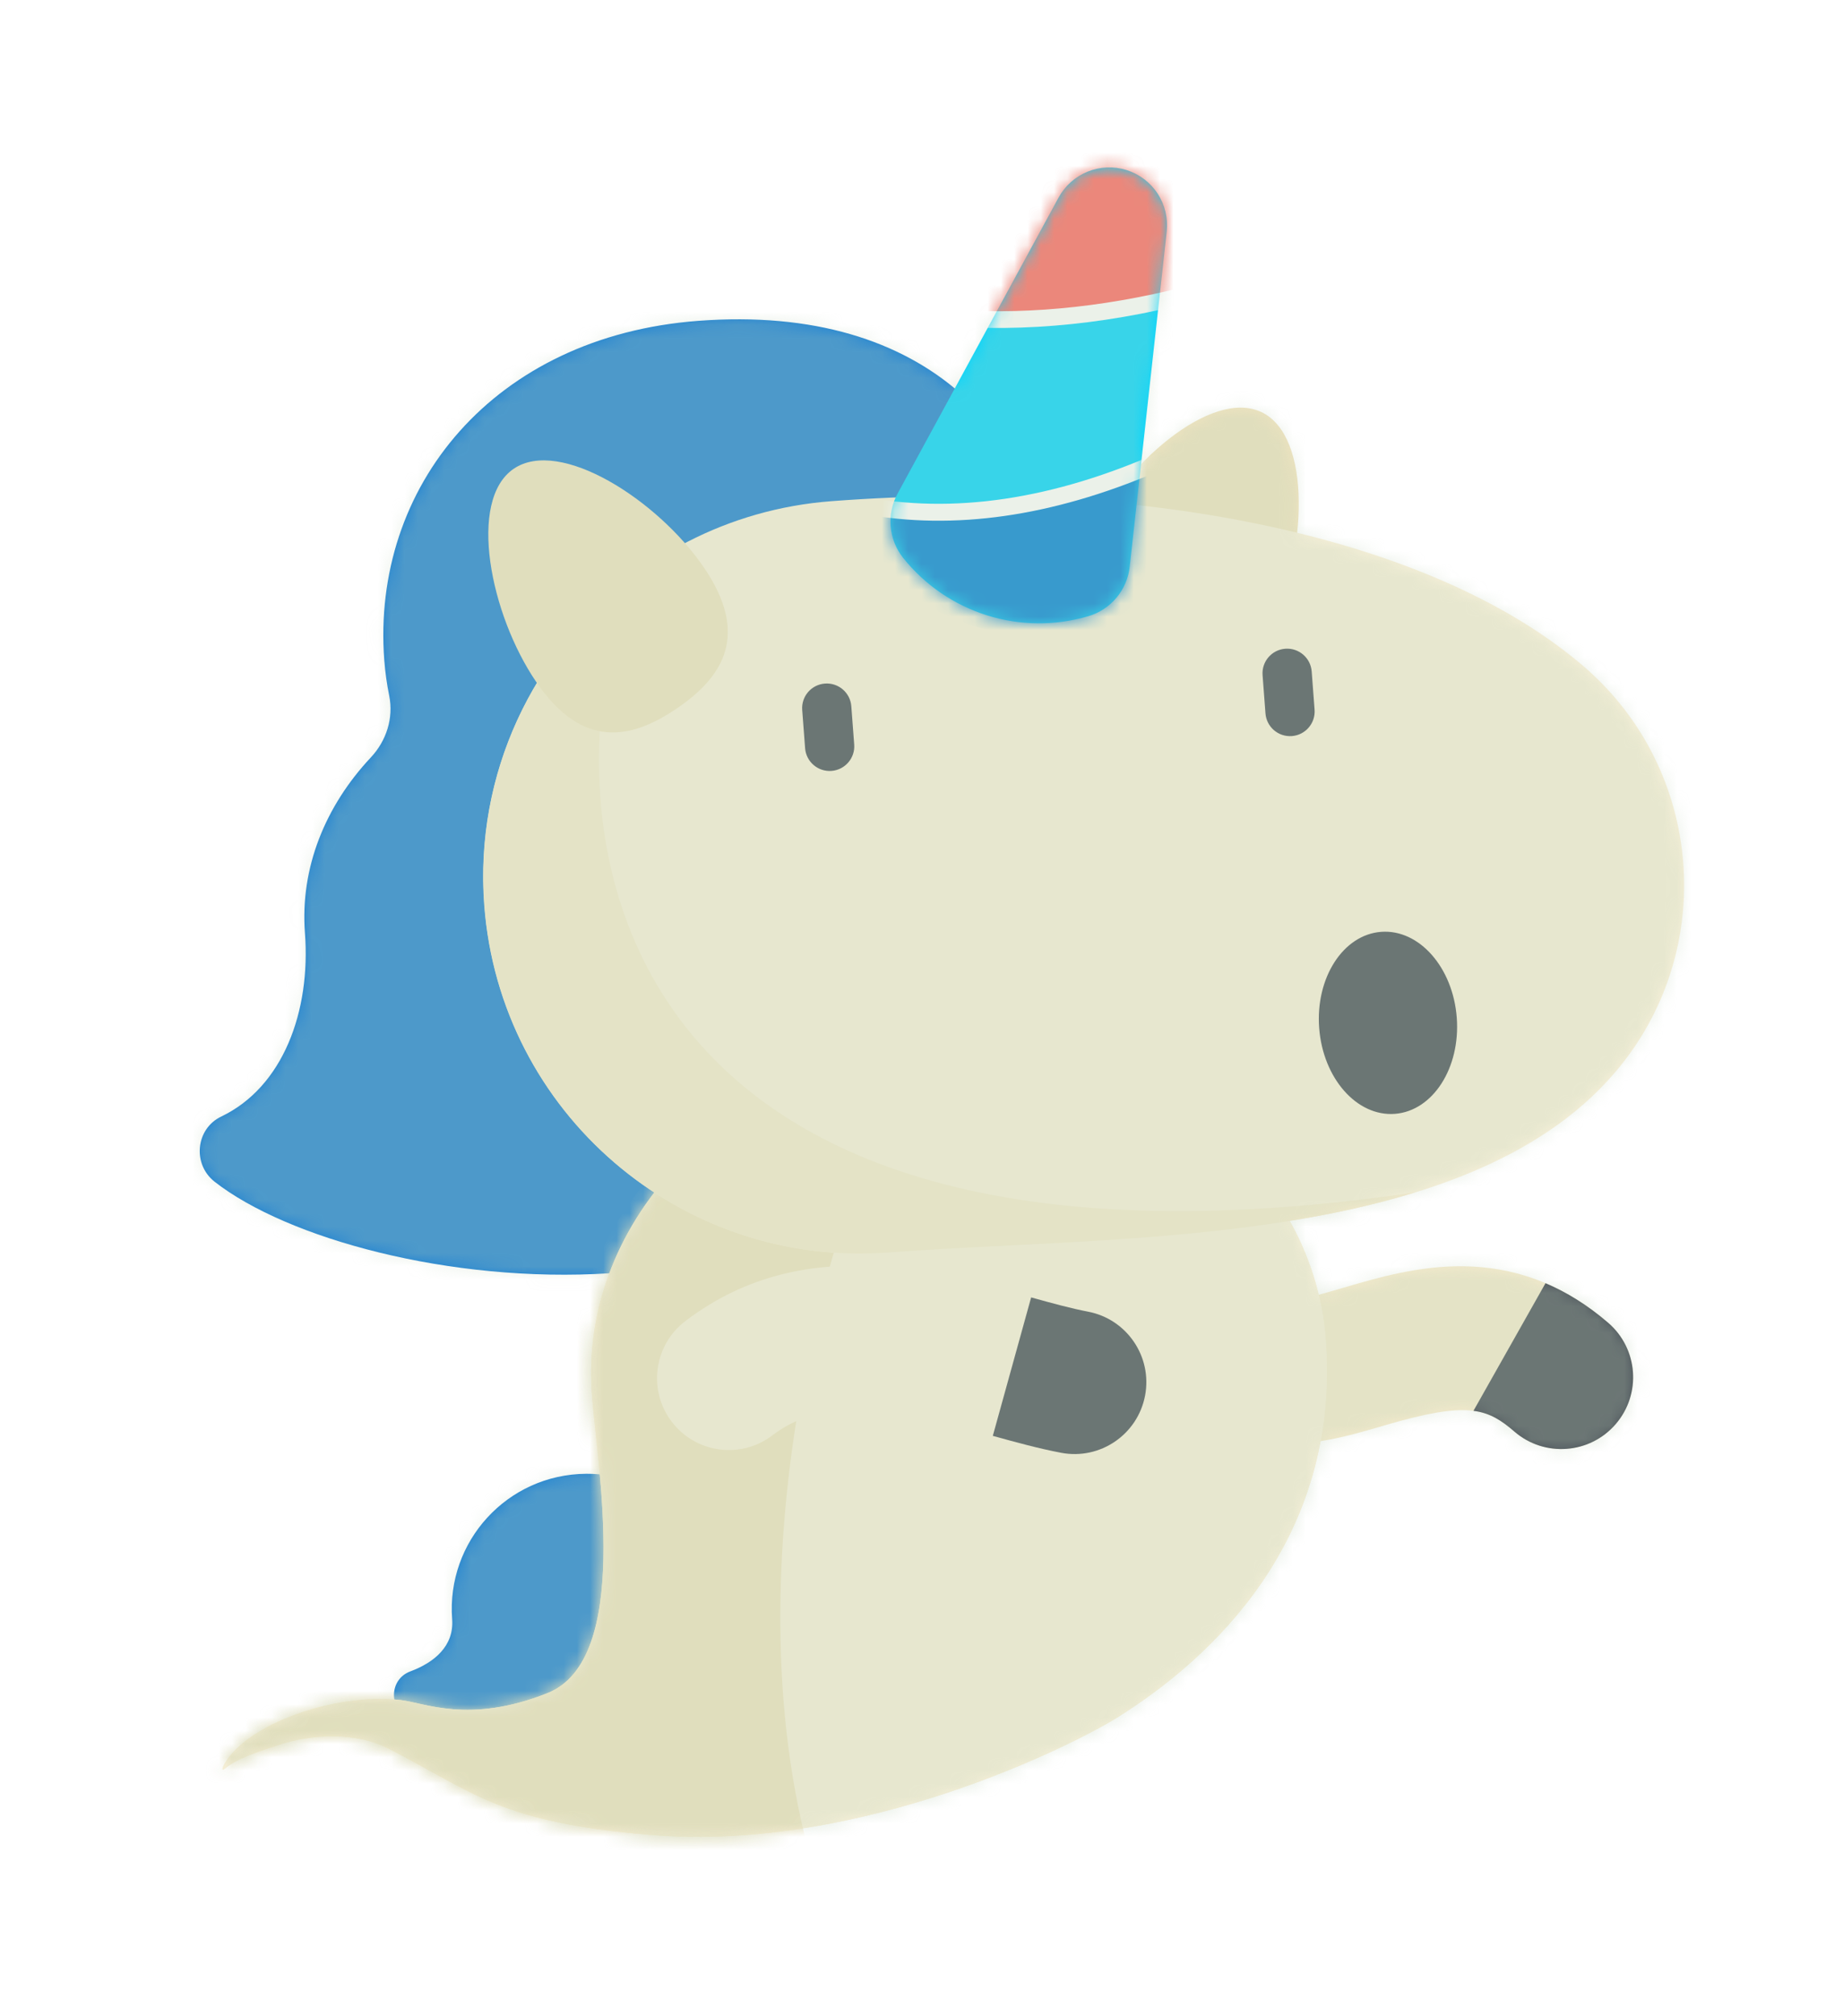 <svg width="139" height="152" viewBox="0 0 139 152" fill="none" xmlns="http://www.w3.org/2000/svg">
  <g filter="url(#filter0_d)">
    <path
      d="M44.218 111.126C38.249 111.166 33.659 116.236 34.102 122.087C34.255 124.116 32.751 125.358 30.942 126.029C29.362 126.616 29.293 128.811 30.815 129.536C35.956 131.986 41.054 131.781 45.033 131.48C50.884 131.038 55.206 125.739 54.347 119.831C53.623 114.846 49.256 111.093 44.218 111.126Z"
      fill="#1E82D3"/>
    <path
      d="M52.654 24.193C37.228 25.36 27.995 36.711 28.983 49.778C29.052 50.691 29.178 51.587 29.355 52.464C29.693 54.139 29.143 55.858 27.974 57.106C24.538 60.77 22.627 65.428 22.999 70.355C23.445 76.245 21.35 81.959 16.689 84.188C14.753 85.114 14.499 87.787 16.19 89.108C27.083 97.62 65.214 102.76 74.933 77.799C74.933 77.799 81.56 67.83 79.904 45.926C78.915 32.859 70.096 22.874 52.654 24.193Z"
      fill="#1E82D3"/>
    <path
      d="M82.094 40.588C79.429 46.13 81.875 48.954 85.685 50.785C89.495 52.618 93.228 52.763 95.892 47.222C98.556 41.679 98.967 32.914 95.157 31.082C91.347 29.251 84.757 35.046 82.094 40.588Z"
      fill="#F0E4C0"/>
    <path
      d="M118.163 109.247C119.543 109.142 120.884 108.512 121.858 107.38C123.811 105.114 123.556 101.694 121.289 99.742C113.921 93.396 106.384 95.612 101.396 97.077C96.603 98.485 96.545 98.383 95.58 96.659C94.12 94.049 90.819 93.117 88.209 94.578C85.598 96.038 84.666 99.339 86.127 101.949C88.427 106.059 91.651 108.363 95.712 108.796C98.814 109.126 101.68 108.285 104.451 107.47C110.698 105.633 112.158 106.174 114.219 107.949C115.355 108.928 116.779 109.352 118.163 109.247Z"
      fill="#F5EBCD"/>
    <path
      d="M116.563 96.755C118.129 97.419 119.713 98.383 121.29 99.741C123.556 101.693 123.811 105.113 121.859 107.379C120.884 108.511 119.544 109.141 118.164 109.246C116.779 109.351 115.354 108.927 114.22 107.948C113.245 107.109 112.404 106.546 111.129 106.38L116.563 96.755Z"
      fill="#495059"/>
    <path
      d="M44.642 105.162C45.054 110.6 47.664 125.128 41.288 127.666C35.346 130.031 31.97 128.362 30.162 128.182C25.915 127.758 21.026 129.279 18.416 131.35C16.965 132.5 16.457 133.799 16.975 133.35C17.823 132.613 19.474 132.077 21.006 131.573C23.561 130.734 26.838 130.574 29.343 131.864C35.803 135.192 37.754 137.439 49.187 138.366C65.076 139.654 81.114 131.49 84.333 129.462C91.265 125.096 101.132 116.188 99.982 100.977C98.974 87.658 85.77 77.798 70.488 78.954C55.207 80.11 43.635 91.843 44.642 105.162Z"
      fill="#F9F1DA"/>
    <path
      d="M44.642 105.162C45.054 110.6 47.664 125.128 41.288 127.666C35.346 130.031 31.97 128.362 30.162 128.182C25.915 127.758 21.026 129.279 18.416 131.35C16.965 132.5 16.457 133.799 16.975 133.35C17.823 132.613 19.474 132.077 21.006 131.573C23.561 130.734 26.838 130.574 29.343 131.864C35.803 135.192 37.754 137.439 49.187 138.366C65.076 139.654 81.114 131.49 84.333 129.462C91.265 125.096 101.132 116.188 99.982 100.977C98.974 87.658 85.77 77.798 70.488 78.954C55.207 80.11 43.635 91.843 44.642 105.162Z"
      fill="#F9F1DA"/>
    <mask id="mask0" mask-type="alpha" maskUnits="userSpaceOnUse" x="12" y="76" width="91" height="66">
      <path
        d="M44.642 105.162C45.054 110.6 47.664 125.128 41.288 127.666C35.346 130.031 31.97 128.362 30.162 128.182C25.915 127.758 21.026 129.279 18.416 131.35C16.965 132.5 16.457 133.799 16.975 133.35C17.823 132.613 19.474 132.077 21.006 131.573C23.561 130.734 26.838 130.574 29.343 131.864C35.803 135.192 37.754 137.439 49.187 138.366C65.076 139.654 81.114 131.49 84.333 129.462C91.265 125.096 101.132 116.188 99.982 100.977C98.974 87.658 85.77 77.798 70.488 78.954C55.207 80.11 43.635 91.843 44.642 105.162Z"
        fill="#F9F1DA"/>
    </mask>
    <g mask="url(#mask0)">
      <path
        d="M43.426 139.494C41.248 139.559 10.997 137.43 11.973 135.508C15.525 128.512 43.893 114.512 43.217 105.572C42.187 91.952 54.038 79.916 69.801 78.415C63.243 87.735 54.91 116.343 60.928 139.37C60.201 139.315 55.615 140.721 55.021 141.218C52.514 143.315 49.209 139.326 43.426 139.494Z"
        fill="#F0E4C0"/>
    </g>
    <path
      d="M119.445 50.248C108.164 40.553 86.611 35.982 62.716 37.789C47.073 38.972 35.35 52.613 36.533 68.256C37.717 83.899 51.357 95.62 67 94.437C84.284 93.13 110.343 94.202 121.764 80.913C129.591 71.804 128.552 58.075 119.445 50.248L119.445 50.248Z"
      fill="#F9F1DA"/>
    <path
      d="M47.594 43.547C40.229 49.188 35.769 58.317 36.52 68.258C37.704 83.901 51.344 95.623 66.987 94.44C78.639 93.558 94.279 93.758 106.734 89.909C44.576 99.028 40.851 61.624 47.594 43.547Z"
      fill="#F5EBCD"/>
    <path
      d="M62.713 58.128C63.736 58.05 64.502 57.158 64.424 56.136L64.207 53.254C64.129 52.23 63.238 51.465 62.215 51.542C61.192 51.619 60.425 52.51 60.503 53.534L60.721 56.416C60.798 57.439 61.69 58.205 62.713 58.128Z"
      fill="#495059"/>
    <path
      d="M97.434 55.502C98.456 55.424 99.223 54.532 99.146 53.51L98.928 50.628C98.85 49.604 97.958 48.839 96.936 48.916C95.912 48.993 95.147 49.885 95.224 50.908L95.442 53.79C95.519 54.813 96.411 55.579 97.434 55.502Z"
      fill="#495059"/>
    <path
      d="M82.089 46.46C79.588 47.2 76.924 47.179 74.436 46.397C71.948 45.615 69.749 44.109 68.12 42.071C67.58 41.395 67.252 40.574 67.176 39.712C67.101 38.85 67.281 37.984 67.694 37.224L79.835 14.903C80.317 14.015 81.093 13.322 82.029 12.943C82.965 12.563 84.003 12.521 84.967 12.823C85.93 13.126 86.758 13.754 87.311 14.6C87.863 15.446 88.104 16.458 87.994 17.463L85.205 42.723C85.111 43.584 84.765 44.398 84.211 45.063C83.656 45.728 82.918 46.214 82.089 46.46Z"
      fill="#00D6FF"/>
    <mask id="mask1" mask-type="alpha" maskUnits="userSpaceOnUse" x="66" y="10" width="24" height="38">
      <path
        d="M82.089 46.46C79.588 47.2 76.924 47.179 74.436 46.397C71.948 45.615 69.749 44.109 68.12 42.071C67.58 41.395 67.252 40.574 67.176 39.712C67.101 38.85 67.281 37.984 67.694 37.224L79.835 14.903C80.317 14.015 81.093 13.322 82.029 12.943C82.965 12.563 84.003 12.521 84.967 12.823C85.93 13.126 86.758 13.754 87.311 14.6C87.863 15.446 88.104 16.458 87.994 17.463L85.205 42.723C85.111 43.584 84.765 44.398 84.211 45.063C83.656 45.728 82.918 46.214 82.089 46.46Z"
        fill="#00D6FF"/>
    </mask>
    <g mask="url(#mask1)">
      <path
        d="M86.649 10.853C83.468 10.009 80.096 10.918 78.612 13.019L70.935 23.907C76.103 24.37 82.842 24.121 91.155 21.798L91.712 16.48C91.95 14.052 89.835 11.697 86.649 10.853Z"
        fill="#FF6862"/>
      <path
        d="M69.793 24.437L78.1 12.656C79.724 10.355 83.388 9.34 86.809 10.242C90.287 11.163 92.607 13.813 92.317 16.539L91.726 22.294L91.314 22.407C84.191 24.396 77.312 25.114 70.868 24.537L69.793 24.437ZM85.373 11.242C82.801 10.906 80.291 11.73 79.127 13.38L72.079 23.366C77.931 23.749 84.142 23.059 90.576 21.307L91.08 16.416C91.297 14.307 89.367 12.222 86.491 11.461C86.124 11.363 85.75 11.29 85.373 11.242V11.242Z"
        fill="white"/>
      <path
        d="M86.903 43.944L87.914 34.59C77.289 39.355 69.592 39.013 64.729 38.026C64.388 38.84 64.29 39.736 64.446 40.605C64.603 41.473 65.006 42.278 65.609 42.922C69.828 47.649 76.734 49.686 83.081 48.072C85.185 47.548 86.691 45.919 86.903 43.944Z"
        fill="#0083D7"/>
      <path
        d="M76.24 49.102C71.972 48.572 68.035 46.529 65.141 43.343C64.46 42.609 64.004 41.695 63.828 40.708C63.653 39.722 63.764 38.705 64.15 37.78L64.352 37.3L64.846 37.4C71.805 38.815 79.478 37.673 87.65 34.008L88.648 33.563L87.521 44.002C87.28 46.239 85.595 48.073 83.23 48.675C80.948 49.258 78.576 49.402 76.24 49.102ZM65.137 38.754C64.964 39.408 64.959 40.096 65.124 40.753C65.288 41.41 65.616 42.014 66.078 42.51C70.164 47.087 76.778 49.035 82.929 47.472C84.78 47.001 86.094 45.603 86.278 43.883L87.173 35.612C79.332 38.947 71.933 40.008 65.137 38.754V38.754Z"
        fill="white"/>
    </g>
    <path
      d="M53.084 42.782C56.551 47.86 54.559 51.02 51.067 53.404C47.576 55.788 43.907 56.493 40.44 51.416C36.973 46.337 35.248 37.734 38.74 35.349C42.231 32.965 49.617 37.704 53.084 42.782Z"
      fill="#F0E4C0"/>
    <path
      d="M66.115 95.486C61.359 95.207 56.352 96.063 51.692 99.61C49.311 101.421 48.85 104.82 50.661 107.2C52.473 109.581 55.871 110.042 58.251 108.23C62.351 105.111 67.62 106.244 74.617 108.185C76.513 108.712 78.303 109.208 80.057 109.541C82.997 110.1 85.831 108.169 86.388 105.23C86.947 102.291 85.016 99.456 82.077 98.899C80.765 98.65 79.186 98.211 77.514 97.747C74.161 96.817 70.231 95.726 66.115 95.486Z"
      fill="#F9F1DA"/>
    <path
      d="M99.493 77.517C99.207 73.728 101.298 70.48 104.163 70.263C107.028 70.047 109.583 72.943 109.87 76.732C110.156 80.522 108.066 83.77 105.201 83.987C102.336 84.204 99.78 81.307 99.493 77.517Z"
      fill="#495059"/>
    <path
      d="M77.769 97.827C79.335 98.262 80.812 98.665 82.05 98.9C84.989 99.458 86.92 102.292 86.362 105.231C85.803 108.17 82.971 110.102 80.03 109.543C78.365 109.227 76.666 108.763 74.878 108.267L77.769 97.827Z"
      fill="#495059"/>
  </g>
  <mask id="mask2" mask-type="alpha" maskUnits="userSpaceOnUse" x="3" y="7" width="135" height="135">
    <g clip-path="url(#clip0)">
      <path
        d="M44.218 111.126C38.249 111.166 33.659 116.236 34.102 122.087C34.255 124.116 32.751 125.358 30.942 126.029C29.362 126.616 29.293 128.811 30.815 129.536C35.956 131.986 41.054 131.781 45.033 131.48C50.884 131.038 55.206 125.739 54.347 119.831C53.623 114.846 49.256 111.093 44.218 111.126Z"
        fill="#1E82D3"/>
      <path
        d="M52.654 24.193C37.228 25.36 27.995 36.711 28.983 49.778C29.052 50.691 29.178 51.587 29.355 52.464C29.693 54.139 29.143 55.858 27.974 57.106C24.538 60.77 22.627 65.428 22.999 70.355C23.445 76.245 21.35 81.959 16.689 84.188C14.753 85.114 14.499 87.787 16.19 89.108C27.083 97.62 65.214 102.76 74.933 77.799C74.933 77.799 81.56 67.83 79.904 45.926C78.915 32.859 70.096 22.874 52.654 24.193Z"
        fill="#1E82D3"/>
      <path
        d="M82.094 40.588C79.429 46.13 81.875 48.954 85.685 50.785C89.495 52.618 93.228 52.763 95.892 47.222C98.556 41.679 98.967 32.914 95.157 31.082C91.347 29.251 84.757 35.046 82.094 40.588Z"
        fill="#F0E4C0"/>
      <path
        d="M118.163 109.247C119.543 109.142 120.884 108.512 121.858 107.38C123.811 105.114 123.556 101.694 121.289 99.742C113.921 93.396 106.384 95.612 101.396 97.077C96.603 98.485 96.545 98.383 95.58 96.659C94.12 94.049 90.819 93.117 88.209 94.578C85.598 96.038 84.666 99.339 86.127 101.949C88.427 106.059 91.651 108.363 95.712 108.796C98.814 109.126 101.68 108.285 104.451 107.47C110.698 105.633 112.158 106.174 114.219 107.949C115.355 108.928 116.779 109.352 118.163 109.247Z"
        fill="#F5EBCD"/>
      <path
        d="M116.563 96.755C118.129 97.419 119.713 98.383 121.29 99.741C123.556 101.693 123.811 105.113 121.859 107.379C120.884 108.511 119.544 109.141 118.164 109.246C116.779 109.351 115.354 108.927 114.22 107.948C113.245 107.109 112.404 106.546 111.129 106.38L116.563 96.755Z"
        fill="#495059"/>
      <path
        d="M44.642 105.162C45.054 110.6 47.664 125.128 41.288 127.666C35.346 130.031 31.97 128.362 30.162 128.182C25.915 127.758 21.026 129.279 18.416 131.35C16.965 132.5 16.457 133.799 16.975 133.35C17.823 132.613 19.474 132.077 21.006 131.573C23.561 130.734 26.838 130.574 29.343 131.864C35.803 135.192 37.754 137.439 49.187 138.366C65.076 139.654 81.114 131.49 84.333 129.462C91.265 125.096 101.132 116.188 99.982 100.977C98.974 87.658 85.77 77.798 70.488 78.954C55.207 80.11 43.635 91.843 44.642 105.162Z"
        fill="#F9F1DA"/>
      <path
        d="M44.642 105.162C45.054 110.6 47.664 125.128 41.288 127.666C35.346 130.031 31.97 128.362 30.162 128.182C25.915 127.758 21.026 129.279 18.416 131.35C16.965 132.5 16.457 133.799 16.975 133.35C17.823 132.613 19.474 132.077 21.006 131.573C23.561 130.734 26.838 130.574 29.343 131.864C35.803 135.192 37.754 137.439 49.187 138.366C65.076 139.654 81.114 131.49 84.333 129.462C91.265 125.096 101.132 116.188 99.982 100.977C98.974 87.658 85.77 77.798 70.488 78.954C55.207 80.11 43.635 91.843 44.642 105.162Z"
        fill="#F9F1DA"/>
      <mask id="mask3" maskUnits="userSpaceOnUse" x="12" y="76" width="91" height="66">
        <path
          d="M44.642 105.162C45.054 110.6 47.664 125.128 41.288 127.666C35.346 130.031 31.97 128.362 30.162 128.182C25.915 127.758 21.026 129.279 18.416 131.35C16.965 132.5 16.457 133.799 16.975 133.35C17.823 132.613 19.474 132.077 21.006 131.573C23.561 130.734 26.838 130.574 29.343 131.864C35.803 135.192 37.754 137.439 49.187 138.366C65.076 139.654 81.114 131.49 84.333 129.462C91.265 125.096 101.132 116.188 99.982 100.977C98.974 87.658 85.77 77.798 70.488 78.954C55.207 80.11 43.635 91.843 44.642 105.162Z"
          fill="#F9F1DA"/>
      </mask>
      <g mask="url(#mask3)">
        <path
          d="M43.426 139.494C41.248 139.559 10.997 137.43 11.973 135.508C15.525 128.512 43.893 114.512 43.217 105.572C42.187 91.952 54.038 79.916 69.801 78.415C63.243 87.735 54.91 116.343 60.928 139.37C60.201 139.315 55.615 140.721 55.021 141.218C52.514 143.315 49.209 139.326 43.426 139.494Z"
          fill="#F0E4C0"/>
      </g>
      <path
        d="M119.445 50.248C108.164 40.553 86.611 35.982 62.716 37.789C47.073 38.972 35.35 52.613 36.533 68.256C37.717 83.899 51.357 95.62 67 94.437C84.284 93.13 110.343 94.202 121.764 80.913C129.591 71.804 128.552 58.075 119.445 50.248L119.445 50.248Z"
        fill="#F9F1DA"/>
      <path
        d="M47.594 43.547C40.229 49.188 35.769 58.317 36.52 68.258C37.704 83.901 51.344 95.623 66.987 94.44C78.639 93.558 94.279 93.758 106.734 89.909C44.576 99.028 40.851 61.624 47.594 43.547Z"
        fill="#F5EBCD"/>
      <path
        d="M62.713 58.128C63.736 58.05 64.502 57.158 64.424 56.136L64.207 53.254C64.129 52.23 63.238 51.465 62.215 51.542C61.192 51.619 60.425 52.51 60.503 53.534L60.721 56.416C60.798 57.439 61.69 58.205 62.713 58.128Z"
        fill="#495059"/>
      <path
        d="M97.434 55.502C98.456 55.424 99.223 54.532 99.146 53.51L98.928 50.628C98.85 49.604 97.958 48.839 96.936 48.916C95.912 48.993 95.147 49.885 95.224 50.908L95.442 53.79C95.519 54.813 96.411 55.579 97.434 55.502Z"
        fill="#495059"/>
      <path
        d="M82.089 46.46C79.588 47.2 76.924 47.179 74.436 46.397C71.948 45.615 69.749 44.109 68.12 42.071C67.58 41.395 67.252 40.574 67.176 39.712C67.101 38.85 67.281 37.984 67.694 37.224L79.835 14.903C80.317 14.015 81.093 13.322 82.029 12.943C82.965 12.563 84.003 12.521 84.967 12.823C85.93 13.126 86.758 13.754 87.311 14.6C87.863 15.446 88.104 16.458 87.994 17.463L85.205 42.723C85.111 43.584 84.765 44.398 84.211 45.063C83.656 45.728 82.918 46.214 82.089 46.46Z"
        fill="#00D6FF"/>
      <mask id="mask4" maskUnits="userSpaceOnUse" x="66" y="10" width="24" height="38">
        <path
          d="M82.089 46.46C79.588 47.2 76.924 47.179 74.436 46.397C71.948 45.615 69.749 44.109 68.12 42.071C67.58 41.395 67.252 40.574 67.176 39.712C67.101 38.85 67.281 37.984 67.694 37.224L79.835 14.903C80.317 14.015 81.093 13.322 82.029 12.943C82.965 12.563 84.003 12.521 84.967 12.823C85.93 13.126 86.758 13.754 87.311 14.6C87.863 15.446 88.104 16.458 87.994 17.463L85.205 42.723C85.111 43.584 84.765 44.398 84.211 45.063C83.656 45.728 82.918 46.214 82.089 46.46Z"
          fill="#00D6FF"/>
      </mask>
      <g mask="url(#mask4)">
        <path
          d="M86.649 10.853C83.468 10.009 80.096 10.918 78.612 13.019L70.935 23.907C76.103 24.37 82.842 24.121 91.155 21.798L91.712 16.48C91.95 14.052 89.835 11.697 86.649 10.853Z"
          fill="#FF6862"/>
        <path
          d="M69.793 24.437L78.1 12.656C79.724 10.355 83.388 9.34 86.809 10.242C90.287 11.163 92.607 13.813 92.317 16.539L91.726 22.294L91.314 22.407C84.191 24.396 77.312 25.114 70.868 24.537L69.793 24.437ZM85.373 11.242C82.801 10.906 80.291 11.73 79.127 13.38L72.079 23.366C77.931 23.749 84.142 23.059 90.576 21.307L91.08 16.416C91.297 14.307 89.367 12.222 86.491 11.461C86.124 11.363 85.75 11.29 85.373 11.242V11.242Z"
          fill="white"/>
        <path
          d="M86.903 43.944L87.914 34.59C77.289 39.355 69.592 39.013 64.729 38.026C64.388 38.84 64.29 39.736 64.446 40.605C64.603 41.473 65.006 42.278 65.609 42.922C69.828 47.649 76.734 49.686 83.081 48.072C85.185 47.548 86.691 45.919 86.903 43.944Z"
          fill="#0083D7"/>
        <path
          d="M76.24 49.102C71.972 48.572 68.035 46.529 65.141 43.343C64.46 42.609 64.004 41.695 63.828 40.708C63.653 39.722 63.764 38.705 64.15 37.78L64.352 37.3L64.846 37.4C71.805 38.815 79.478 37.673 87.65 34.008L88.648 33.563L87.521 44.002C87.28 46.239 85.595 48.073 83.23 48.675C80.948 49.258 78.576 49.402 76.24 49.102ZM65.137 38.754C64.964 39.408 64.959 40.096 65.124 40.753C65.288 41.41 65.616 42.014 66.078 42.51C70.164 47.087 76.778 49.035 82.929 47.472C84.78 47.001 86.094 45.603 86.278 43.883L87.173 35.612C79.332 38.947 71.933 40.008 65.137 38.754V38.754Z"
          fill="white"/>
      </g>
      <path
        d="M53.084 42.782C56.551 47.86 54.559 51.02 51.067 53.404C47.576 55.788 43.907 56.493 40.44 51.416C36.973 46.337 35.248 37.734 38.74 35.349C42.231 32.965 49.617 37.704 53.084 42.782Z"
        fill="#F0E4C0"/>
      <path
        d="M66.115 95.486C61.359 95.207 56.352 96.063 51.692 99.61C49.311 101.421 48.85 104.82 50.661 107.2C52.473 109.581 55.871 110.042 58.251 108.23C62.351 105.111 67.62 106.244 74.617 108.185C76.513 108.712 78.303 109.208 80.057 109.541C82.997 110.1 85.831 108.169 86.388 105.23C86.947 102.291 85.016 99.456 82.077 98.899C80.765 98.65 79.186 98.211 77.514 97.747C74.161 96.817 70.231 95.726 66.115 95.486Z"
        fill="#F9F1DA"/>
      <path
        d="M99.493 77.517C99.207 73.728 101.298 70.48 104.163 70.263C107.028 70.047 109.583 72.943 109.87 76.732C110.156 80.522 108.066 83.77 105.201 83.987C102.336 84.204 99.78 81.307 99.493 77.517Z"
        fill="#495059"/>
      <path
        d="M77.769 97.827C79.335 98.262 80.812 98.665 82.05 98.9C84.989 99.458 86.92 102.292 86.362 105.231C85.803 108.17 82.971 110.102 80.03 109.543C78.365 109.227 76.666 108.763 74.878 108.267L77.769 97.827Z"
        fill="#495059"/>
    </g>
  </mask>
  <g mask="url(#mask2)">
    <rect opacity="0.3" x="2.535" y="3.387" width="143" height="143" fill="#BBD1B5"/>
  </g>
  <defs>
    <filter id="filter0_d" x="0.562" y="0.912" width="138.282" height="150.392" filterUnits="userSpaceOnUse"
            color-interpolation-filters="sRGB">
      <feFlood flood-opacity="0" result="BackgroundImageFix"/>
      <feColorMatrix in="SourceAlpha" type="matrix" values="0 0 0 0 0 0 0 0 0 0 0 0 0 0 0 0 0 0 127 0"/>
      <feOffset/>
      <feGaussianBlur stdDeviation="5"/>
      <feColorMatrix type="matrix" values="0 0 0 0 0.451 0 0 0 0 0.792 0 0 0 0 0.62 0 0 0 0.6 0"/>
      <feBlend mode="normal" in2="BackgroundImageFix" result="effect1_dropShadow"/>
      <feBlend mode="normal" in="SourceGraphic" in2="effect1_dropShadow" result="shape"/>
    </filter>
    <clipPath id="clip0">
      <rect width="125" height="125" fill="white"
            transform="matrix(-0.997 0.075 0.075 0.997 127.644 7.852)"/>
    </clipPath>
  </defs>
</svg>
